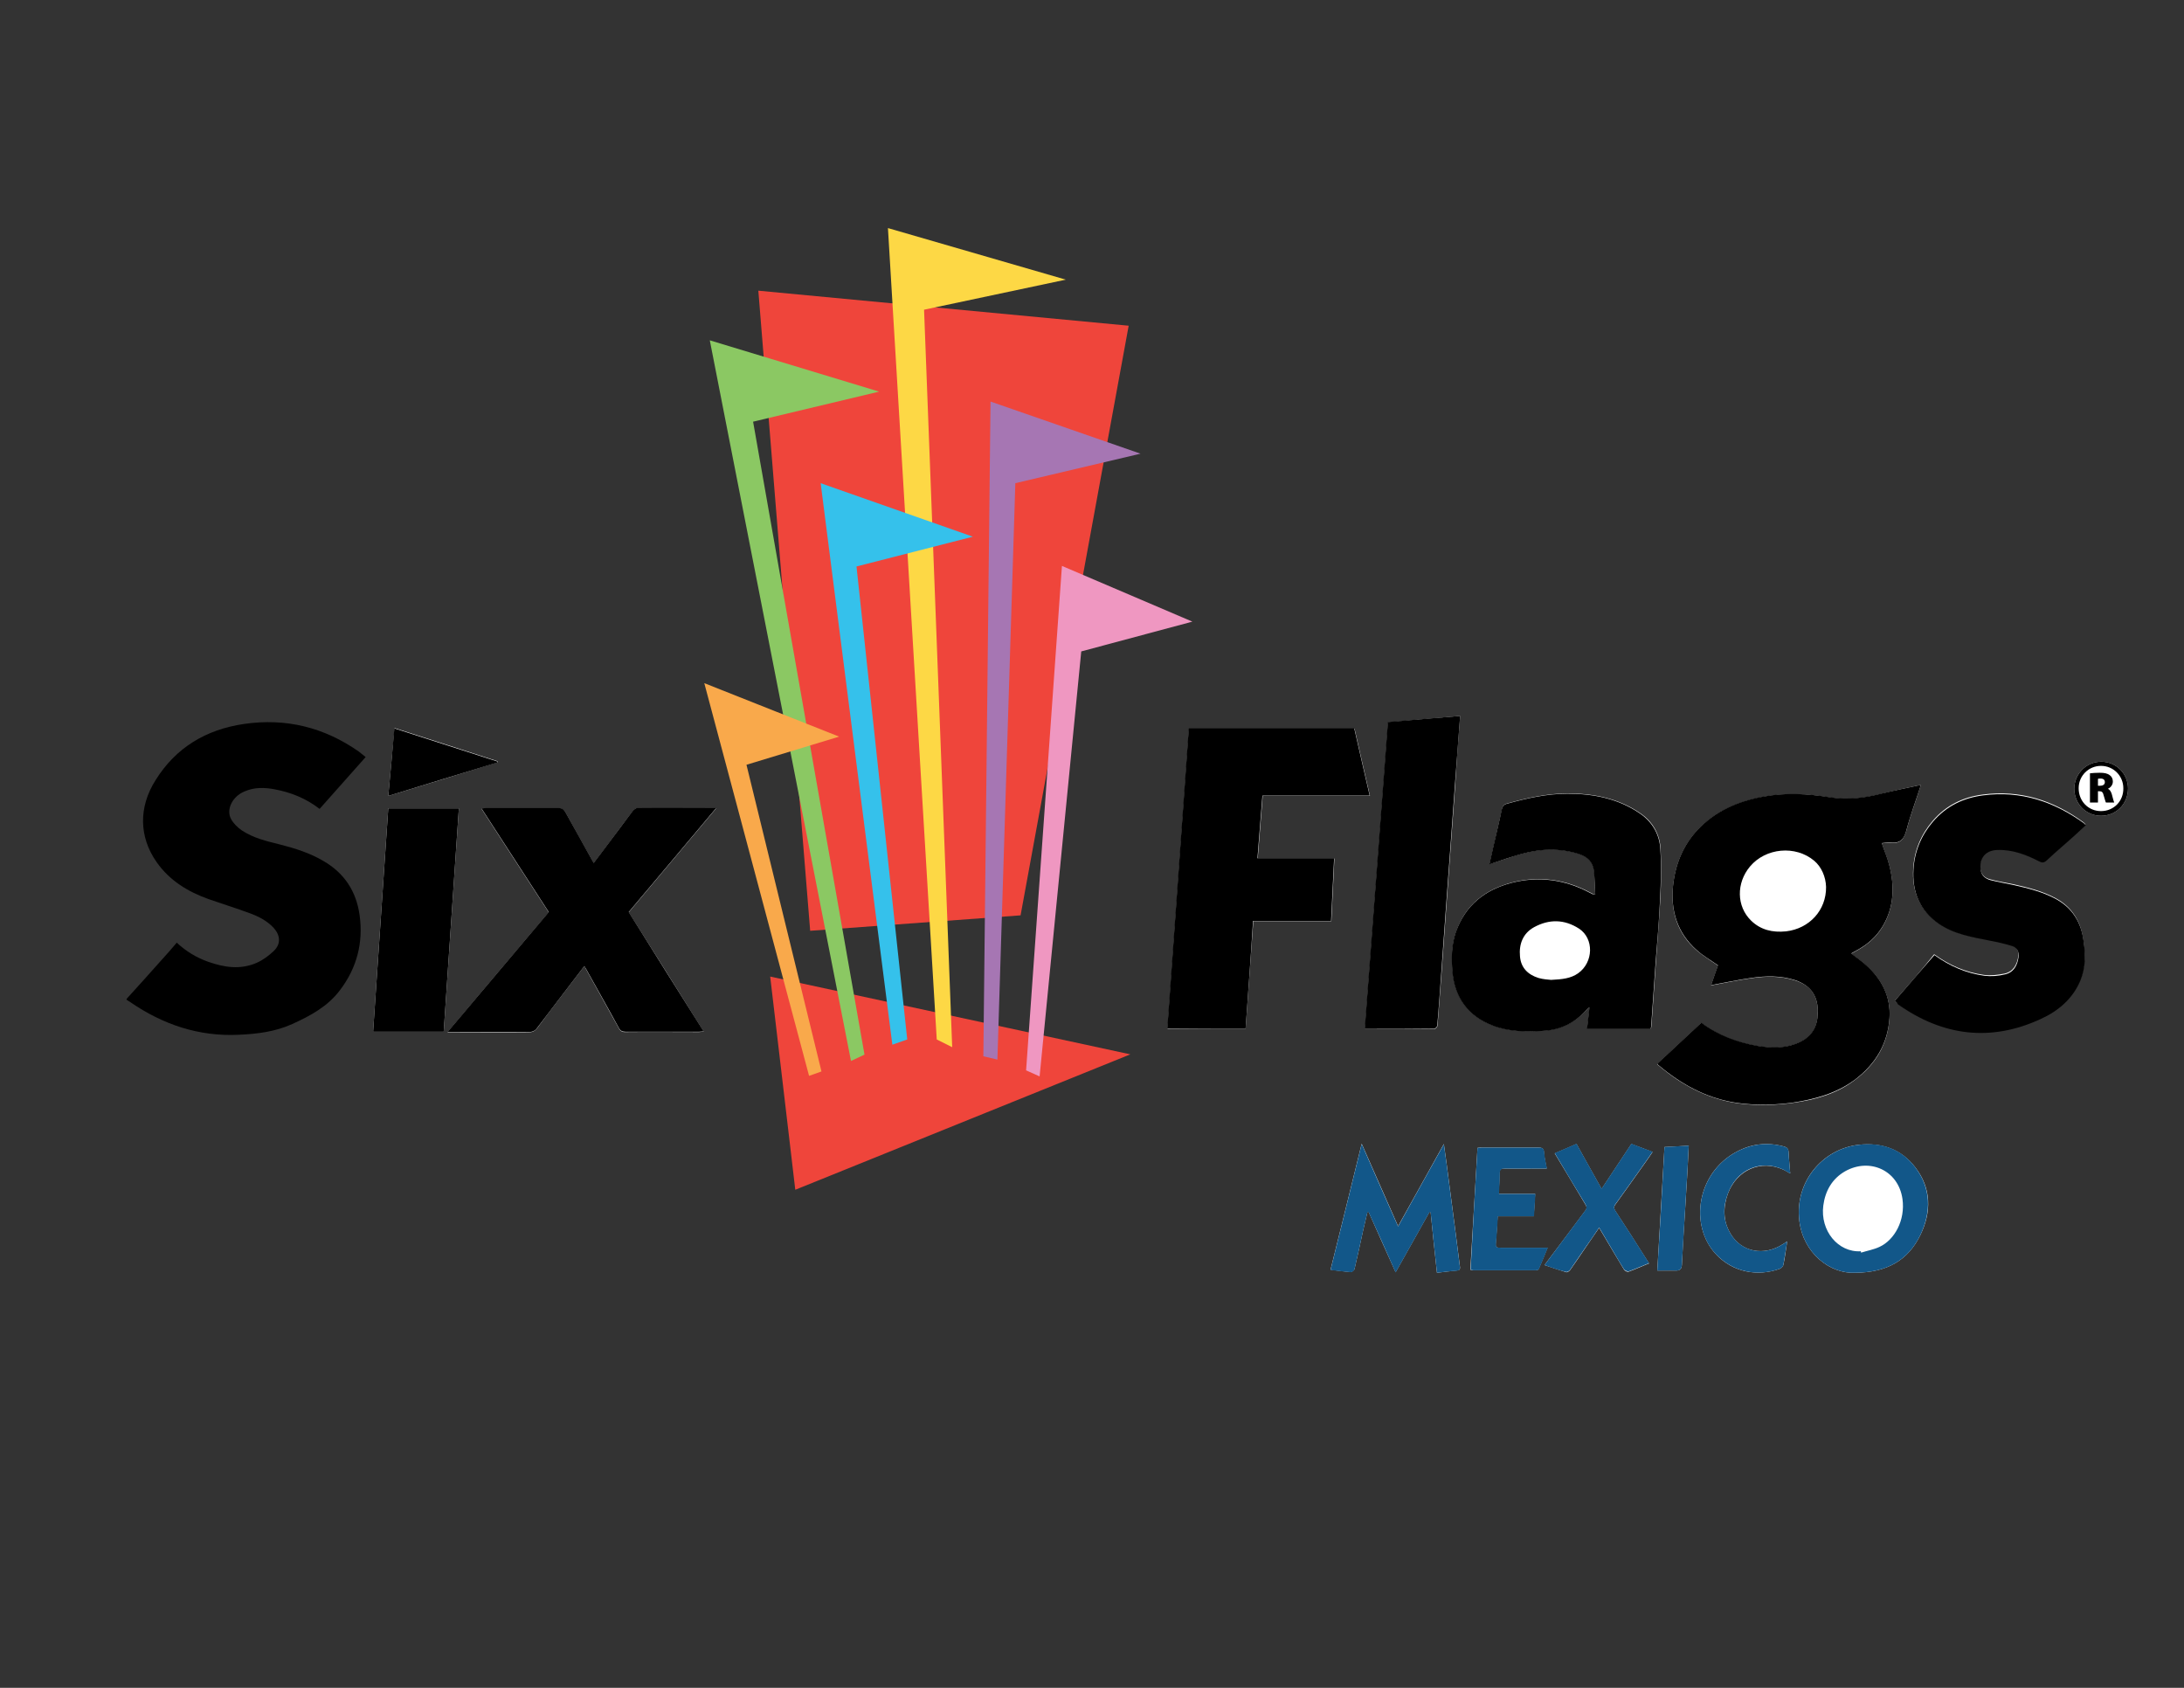 <?xml version="1.0" encoding="utf-8"?>
<!-- Generator: Adobe Illustrator 22.1.0, SVG Export Plug-In . SVG Version: 6.00 Build 0)  -->
<svg version="1.1" xmlns="http://www.w3.org/2000/svg" xmlns:xlink="http://www.w3.org/1999/xlink" x="0px" y="0px"
	 viewBox="0 0 792 612" style="enable-background:new 0 0 792 612;" xml:space="preserve">
<rect x="0" y="0" width="792" height="612" fill="#333333" stroke="none"/>
<style type="text/css">
	.st0{fill:#FFFFFF;}
	.st1{fill-rule:evenodd;clip-rule:evenodd;}
	.st2{fill-rule:evenodd;clip-rule:evenodd;fill:#125789;}
	.st3{fill-rule:evenodd;clip-rule:evenodd;fill:#EF453B;}
	.st4{fill-rule:evenodd;clip-rule:evenodd;fill:#8BC863;}
	.st5{fill-rule:evenodd;clip-rule:evenodd;fill:#F9A94B;}
	.st6{fill-rule:evenodd;clip-rule:evenodd;fill:#FDD845;}
	.st7{fill-rule:evenodd;clip-rule:evenodd;fill:#35C1EB;}
	.st8{fill-rule:evenodd;clip-rule:evenodd;fill:#A676B3;}
	.st9{fill-rule:evenodd;clip-rule:evenodd;fill:#EF97C1;}
</style>
<g id="Layer_1">
	<path class="st0" d="M696.6,284.6c-5,1.1-9.6,2-14.1,3.2c-6.2,1.6-12.3,2.4-18.7,1.4c-8.2-1.4-16.5-1.8-24.7-0.2
		c-9.1,1.8-17.2,5.2-23.6,12.1c-5.3,5.7-8,12.6-8.8,20.2c-0.9,9.1,1.5,17.1,8.6,23.3c2.3,2,5,3.6,7.7,5.5c-0.8,2.2-1.6,4.7-2.5,7.2
		c4.9-0.9,9.7-1.9,14.5-2.6c5.4-0.8,10.7-0.9,16,0.8c5.4,1.7,8.1,5.2,8.2,11c0.1,5.2-1.6,9.4-7.1,11.7c-4.8,2.1-9.9,1.9-14.9,1.1
		c-7.3-1.2-14.2-3.7-20.2-8.4c-5.4,5-10.7,10-16,14.9c0.2,0.3,0.2,0.4,0.3,0.4c1.1,0.9,2.3,1.9,3.5,2.8c8.2,6.2,17.3,10.3,27.6,11.3
		c5.9,0.6,11.8,0.4,17.7-0.4c8-1.1,15.8-3.2,22.4-8.2c7.6-5.6,12.1-13.1,12.7-22.5c0.5-7.6-2.7-13.9-8.3-19
		c-1.7-1.6-3.7-2.9-5.6-4.4c0.7-0.4,1.4-0.7,2-1.1c3.9-2.1,7.1-4.9,9.4-8.7c4.2-7.1,4.4-14.6,2.4-22.3c-0.7-2.6-1.8-5.2-2.7-7.9
		c1.1-0.1,2.2-0.3,3.3-0.2c3.6,0.4,4.8-1.5,5.7-4.7C692.8,295.5,694.8,290.3,696.6,284.6z M451.7,373c0.9-13,1.9-25.9,2.8-39
		c9.6,0,18.9,0,28.3,0c0.4-7.6,0.7-15,1.1-22.7c-9.4,0-18.5,0-27.8,0c0.6-7.7,1.2-15.1,1.8-22.7c13,0,25.9,0,38.9,0
		c-1.9-8.3-3.8-16.4-5.6-24.4c-20.1,0-40,0-60,0c-2.6,36.3-5.2,72.5-7.8,108.9C432.9,373,442.3,373,451.7,373z M578.5,324.3
		c-0.4-0.1-0.6-0.1-0.7-0.1c-0.4-0.2-0.8-0.4-1.2-0.6c-9-4.8-18.5-6.1-28.3-3.6c-9.6,2.5-16.8,8-20.2,17.7
		c-1.7,4.7-1.7,9.6-1.3,14.5c0.8,9.5,5.6,16.2,14.7,19.6c5.9,2.2,12,2.3,18.1,1.9c6.4-0.4,11.6-3,15.8-7.6c0.3-0.3,0.6-0.6,1.1-1
		c-0.3,2.8-0.6,5.3-0.9,7.9c7.8,0,15.4,0,23.1,0c0.1-0.5,0.2-0.9,0.2-1.4c0.5-7.6,1.1-15.3,1.6-22.9c0.5-7.6,1.2-15.3,1.6-22.9
		c0.3-6,0.4-12,0.1-18c-0.3-5.2-2.7-9.7-7.2-12.8c-7.9-5.5-17-7.3-26.4-7.3c-7.5,0-14.7,1.6-21.9,3.6c-1.2,0.3-1.8,0.9-2,2.1
		c-1,4.4-2,8.8-3,13.2c-0.5,2.2-1,4.5-1.5,6.7c4.1-1.3,7.9-2.7,11.8-3.8c6.9-1.9,13.8-2.1,20.8,0.1c3,1,4.9,3,5.3,6
		C578.3,318.5,578.3,321.3,578.5,324.3z M211.9,350.3c0.3,0.4,0.4,0.7,0.5,0.9c4,7.2,8,14.3,12,21.6c0.6,1.1,1.3,1.5,2.5,1.4
		c8.9-0.1,17.7,0,26.6,0c0.5,0,1-0.1,1.7-0.1c-9.1-14.6-18.1-28.9-27.2-43.3c10.5-12.5,21-25,31.7-37.7c-9.9,0-19.2,0-28.6,0
		c-0.6,0-1.3,0.5-1.7,1.1c-3,3.9-5.9,7.9-8.9,11.9c-1.7,2.3-3.4,4.5-5.2,6.9c-3.5-6.3-6.9-12.3-10.3-18.5c-0.6-1-1.2-1.4-2.4-1.4
		c-8.8,0.1-17.5,0-26.3,0c-0.5,0-1,0-1.7,0.1c8.2,12.7,16.3,25.1,24.4,37.6c-12.2,14.4-24.3,28.8-36.7,43.5c1,0,1.5,0,2.1,0
		c9.1,0,18.2,0,27.3,0c1.4,0,2.2-0.4,3.1-1.5C200.4,365.2,206.1,357.9,211.9,350.3z M687.1,362.9c0.5,0.4,0.8,0.7,1.1,1
		c16.3,11.4,33.5,13.6,51.7,5.3c6.3-2.9,11.5-7.2,14.4-13.9c2-4.7,1.9-9.5,1.2-14.4c-0.9-6.6-3.9-11.9-10-15.2
		c-4.8-2.6-10.1-3.9-15.4-5.1c-2.8-0.6-5.7-1-8.5-1.8c-1.7-0.4-3.1-1.6-3.4-3.5c-0.7-4.2,1.6-7.2,6-7.4c5.4-0.2,10.3,1.7,15.1,4.1
		c1.1,0.6,1.8,0.6,2.8-0.3c3.4-3.1,6.9-6.1,10.3-9.2c1.3-1.2,2.6-2.3,3.9-3.6c-0.3-0.3-0.5-0.5-0.7-0.7c-10.9-8-23-11.9-36.6-10.1
		c-7.1,0.9-13.3,3.9-18.1,9.5c-4.3,5-6.7,10.8-7.1,17.3c-0.5,8.1,2.2,14.9,9.1,19.7c5.6,4,12.2,5,18.7,6.2c2.7,0.5,5.3,1.1,7.9,1.9
		c1.7,0.6,2.7,2.1,2.4,4c-0.4,3-1.8,5.6-4.9,6.3c-2.4,0.5-5.1,0.8-7.5,0.5c-6.6-0.9-12.6-3.5-18.1-7.5
		C696.8,351.8,692,357.3,687.1,362.9z M529.5,259.6c-8.8,0.8-17.5,1.5-26.1,2.3c-2.8,37.2-5.6,74.1-8.4,111.3c8.6,0,16.9,0,25.2-0.1
		c0.4,0,1.1-0.8,1.1-1.2c0.5-6.6,1-13.1,1.5-19.7c0.5-7,1-13.9,1.5-20.9c0.6-8.6,1.3-17.2,1.9-25.8c0.5-6.9,1-13.8,1.5-20.7
		C528.2,276.4,528.8,268.1,529.5,259.6z M140.8,293.1c-1.8,27-3.7,54-5.5,81c8.6,0,17.1,0,25.6,0c1.8-27.1,3.7-54,5.5-81
		C157.7,293.1,149.3,293.1,140.8,293.1z M521.1,461.5c2.5-0.3,4.8-0.6,7-0.8c1.2-0.1,1.5-0.4,1.3-1.6c-0.5-3.9-1-7.9-1.5-11.8
		c-1.1-8.4-2.2-16.8-3.3-25.3c-0.3-2.2-0.6-4.5-1-7.2c-5.6,10.1-11,19.8-16.6,29.8c-4.5-10.2-8.8-19.9-13.2-29.9
		c-3.8,15.4-7.5,30.5-11.3,45.7c2.6,0.3,5,0.7,7.4,0.8c0.4,0,1.2-0.6,1.3-1.1c1.1-4.6,2.1-9.3,3.1-13.9c0.5-2.3,1.1-4.5,1.6-6.8
		c0.1,0,0.2,0,0.4,0c3.2,7.2,6.4,14.4,9.8,21.9c4.2-7.5,8.3-14.7,12.3-21.9c0.1,0,0.3,0,0.4,0.1
		C519.5,446.8,520.3,454.1,521.1,461.5z M672.7,461.5c11.7-0.1,19.3-4.6,23.7-13.7c4.1-8.4,4-17-1.9-24.6c-5.1-6.6-12.2-9-20.5-8.1
		c-13,1.5-23.2,13.3-21.5,27.5C653.9,454.5,663.7,461.9,672.7,461.5z M560.1,458.7c2.7,0.9,5.3,1.8,7.9,2.6c0.4,0.1,1.1-0.4,1.4-0.8
		c1.9-2.7,3.8-5.5,5.7-8.3c1.6-2.3,3.1-4.5,4.8-7c0.5,0.8,0.8,1.4,1.2,2c2.6,4.4,5.2,8.8,7.8,13.1c0.3,0.5,1.2,1,1.7,0.8
		c2.5-0.9,4.9-2,7.4-3c-0.3-0.5-0.5-0.8-0.7-1.1c-3.8-6-7.6-12-11.5-17.9c-0.6-0.9-0.6-1.6,0.1-2.5c3.4-4.7,6.8-9.5,10.2-14.3
		c1.1-1.5,2.1-3,3.2-4.6c-2.7-1-5.2-2-7.7-2.9c-3.6,5.4-7.1,10.7-10.8,16.3c-3.2-5.6-6.1-11-9.1-16.3c-2.7,1.2-5.3,2.3-7.9,3.4
		c3.8,6.2,7.4,12.4,11.1,18.5c0.6,0.9,0.6,1.6-0.1,2.4c-1.6,2.1-3.1,4.2-4.7,6.3C566.8,449.8,563.5,454.2,560.1,458.7z M535.8,416.2
		c-0.9,14.9-1.7,29.5-2.6,44.2c0.5,0.1,0.7,0.2,1,0.2c7.6,0,15.1,0,22.7,0c0.4,0,1-0.2,1.1-0.5c1.1-2.5,2.1-5,3.2-7.7
		c-5.9,0-11.5,0-17.2,0c-0.9,0-1.7,0.1-1.6-1.3c0.3-3.3,0.5-6.6,0.7-10.1c4.4,0,8.6,0,13.1,0c0.2-2.7,0.3-5.3,0.5-8.1
		c-4.4,0-8.7,0-13.2,0c0.1-2.6,0.3-5.1,0.3-7.5c0-1.3,0.4-1.8,1.8-1.7c4.4,0.1,8.9,0,13.3,0c0.6,0,1.2,0,2,0c-0.4-2.1-0.9-4-1-5.9
		c-0.1-1.5-0.8-1.7-2.1-1.7c-6.8,0-13.5,0-20.3,0C537,416.1,536.5,416.1,535.8,416.2z M648.1,450.1c-0.7,0.5-1.1,0.8-1.5,1
		c-6.9,4.5-15.1,2.9-19-3.7c-2.8-4.6-2.8-9.6-1-14.6c3.3-8.7,12-12.4,20.1-8.7c0.8,0.4,1.5,0.8,2.5,1.4c-0.2-2.8-0.5-5.4-0.6-7.9
		c-0.1-1.2-0.7-1.6-1.7-1.9c-6-1.6-11.7-1-17.1,1.9c-14.4,7.6-17.3,26.6-7.6,37.1c6.2,6.7,15.2,8.2,23.1,5.4
		c0.6-0.2,1.3-0.9,1.4-1.4C647.3,456,647.6,453.2,648.1,450.1z M140.8,288.6c13.4-4.1,26.5-8.1,39.6-12.2c0-0.1,0-0.2,0-0.4
		c-12.4-4-24.7-8-37.3-12C142.3,272.3,141.6,280.3,140.8,288.6z M603.6,415.9c-0.9,15.1-1.7,30-2.6,44.8c2.5,0,4.6,0,6.8,0
		c1.4,0,2-0.6,2.1-2c0.3-6.2,0.7-12.5,1.1-18.7c0.3-5,0.6-10,0.9-14.9c0.2-3.2,0.3-6.3,0.5-9.7C609.4,415.6,606.6,415.8,603.6,415.9
		z M762,276.2c-5.4,0-9.7,4.3-9.8,9.7c0,5.5,4.2,9.9,9.7,9.9c5.5,0,9.8-4.3,9.8-9.9C771.7,280.5,767.4,276.2,762,276.2z"/>
	<path class="st1" d="M45.9,362.2c4.2-4.6,8.4-9.3,12.5-13.9c1.9-2.1,3.8-4.2,5.7-6.5c3.3,3.1,7.1,5.4,11.3,6.9
		c5.9,2.1,11.8,3,17.7,0.4c2.3-1,4.4-2.6,6.2-4.3c2.6-2.5,2.4-5.6,0-8.3c-2.4-2.6-5.5-4.2-8.8-5.4c-4.9-1.8-10-3.4-14.9-5.1
		c-7.5-2.7-14.1-6.7-18.8-13.4c-6.4-9.1-6.6-19.9-0.4-29.7c7.4-11.9,18.4-18.4,32.1-20.4c15.2-2.2,29,1.2,41.6,10
		c0.8,0.6,1.6,1.3,2.5,2c-5.6,6.3-11.1,12.5-16.7,18.8c-4.9-3.8-10.4-6-16.3-7.1c-3.7-0.7-7.4-0.8-11,0.8c-4.3,1.8-6.7,6.5-4.8,10
		c0.9,1.6,2.4,3.1,3.9,4.1c4.2,2.8,9,3.9,13.8,5.1c5.5,1.4,10.9,3.1,15.8,6c7.6,4.4,11.9,11,13.1,19.6c1.4,10-1,19.2-7.1,27.2
		c-4.4,5.9-10.7,9.3-17.3,12.3c-6.2,2.8-12.7,3.6-19.4,3.9c-14.5,0.7-27.5-3.7-39.3-11.8c-0.5-0.3-0.9-0.6-1.4-0.9
		C45.9,362.5,45.9,362.3,45.9,362.2z"/>
	<path class="st1" d="M696.6,284.6c-1.8,5.6-3.8,10.9-5.2,16.2c-0.8,3.2-2.1,5.1-5.7,4.7c-1.1-0.1-2.1,0.1-3.3,0.2
		c0.9,2.7,2,5.2,2.7,7.9c2,7.7,1.8,15.3-2.4,22.3c-2.3,3.8-5.5,6.6-9.4,8.7c-0.6,0.3-1.3,0.7-2,1.1c1.9,1.5,3.9,2.8,5.6,4.4
		c5.6,5.1,8.8,11.4,8.3,19c-0.6,9.4-5.2,16.9-12.7,22.5c-6.7,4.9-14.4,7-22.4,8.2c-5.9,0.8-11.7,1-17.7,0.4
		c-10.4-1-19.4-5.1-27.6-11.3c-1.2-0.9-2.3-1.8-3.5-2.8c-0.1-0.1-0.1-0.2-0.3-0.4c5.3-5,10.7-9.9,16-14.9c6,4.6,12.9,7.1,20.2,8.4
		c5,0.8,10.1,1,14.9-1.1c5.4-2.3,7.2-6.5,7.1-11.7c-0.1-5.7-2.9-9.2-8.2-11c-5.3-1.7-10.6-1.6-16-0.8c-4.8,0.7-9.6,1.7-14.5,2.6
		c0.8-2.4,1.7-4.9,2.5-7.2c-2.7-1.9-5.4-3.4-7.7-5.5c-7-6.2-9.5-14.2-8.6-23.3c0.8-7.6,3.5-14.5,8.8-20.2
		c6.4-6.9,14.6-10.4,23.6-12.1c8.3-1.6,16.5-1.1,24.7,0.2c6.3,1,12.5,0.2,18.7-1.4C687,286.6,691.6,285.7,696.6,284.6z M662.2,321.6
		c-0.1-3.7-1.7-7.3-4.3-9.5c-6.8-5.7-17.6-4.7-23.3,2.1c-5,6-4.9,14.4,0.4,19.6c3.5,3.4,7.8,4.4,12.7,3.9
		C656.2,336.7,662.3,330,662.2,321.6z"/>
	<path class="st1" d="M451.7,373c-9.4,0-18.8,0-28.4,0c2.6-36.3,5.2-72.5,7.8-108.9c20,0,39.9,0,60,0c1.8,8,3.7,16.1,5.6,24.4
		c-13,0-25.9,0-38.9,0c-0.6,7.6-1.2,15.1-1.8,22.7c9.3,0,18.4,0,27.8,0c-0.4,7.7-0.7,15.1-1.1,22.7c-9.4,0-18.7,0-28.3,0
		C453.6,347.1,452.6,360,451.7,373z"/>
	<path class="st1" d="M578.5,324.3c-0.2-3-0.2-5.8-0.5-8.6c-0.4-3.1-2.3-5-5.3-6c-6.9-2.2-13.9-2-20.8-0.1
		c-3.9,1.1-7.8,2.4-11.8,3.8c0.5-2.2,1-4.5,1.5-6.7c1-4.4,2.1-8.8,3-13.2c0.3-1.2,0.8-1.8,2-2.1c7.2-2,14.4-3.6,21.9-3.6
		c9.5,0,18.5,1.8,26.4,7.3c4.4,3.1,6.9,7.5,7.2,12.8c0.4,6,0.2,12-0.1,18c-0.3,7.7-1,15.3-1.6,22.9c-0.5,7.6-1.1,15.3-1.6,22.9
		c0,0.4-0.1,0.9-0.2,1.4c-7.7,0-15.4,0-23.1,0c0.3-2.6,0.6-5.2,0.9-7.9c-0.5,0.4-0.8,0.7-1.1,1c-4.2,4.7-9.4,7.3-15.8,7.6
		c-6.2,0.4-12.3,0.3-18.1-1.9c-9-3.4-13.9-10.1-14.7-19.6c-0.4-4.8-0.4-9.7,1.3-14.5c3.5-9.7,10.6-15.2,20.2-17.7
		c9.8-2.5,19.3-1.2,28.3,3.6c0.4,0.2,0.8,0.4,1.2,0.6C577.9,324.2,578,324.2,578.5,324.3z M562.5,355.3c4-0.2,7.1-0.5,9.8-2.4
		c5.6-4,5.8-12.6,0.3-16.2c-5.3-3.4-10.8-3.5-16.3-0.5c-4,2.2-5.5,6.1-5.1,10.5c0.3,4.2,2.9,6.7,6.7,7.9
		C559.6,355.1,561.4,355.2,562.5,355.3z"/>
	<path class="st1" d="M211.9,350.3c-5.8,7.6-11.5,15-17.1,22.4c-0.8,1.1-1.7,1.5-3.1,1.5c-9.1-0.1-18.2,0-27.3,0c-0.5,0-1.1,0-2.1,0
		c12.4-14.7,24.5-29,36.7-43.5c-8.1-12.5-16.2-25-24.4-37.6c0.7,0,1.2-0.1,1.7-0.1c8.8,0,17.5,0,26.3,0c1.2,0,1.8,0.4,2.4,1.4
		c3.4,6.1,6.8,12.2,10.3,18.5c1.8-2.4,3.5-4.6,5.2-6.9c3-4,5.9-7.9,8.9-11.9c0.4-0.5,1.1-1.1,1.7-1.1c9.4-0.1,18.7,0,28.6,0
		c-10.7,12.8-21.2,25.2-31.7,37.7c9,14.4,18,28.8,27.2,43.3c-0.7,0-1.2,0.1-1.7,0.1c-8.9,0-17.7,0-26.6,0c-1.2,0-1.9-0.3-2.5-1.4
		c-3.9-7.2-8-14.4-12-21.6C212.3,350.9,212.1,350.7,211.9,350.3z"/>
	<path class="st1" d="M687.1,362.9c4.9-5.7,9.6-11.1,14.4-16.6c5.5,4,11.5,6.6,18.1,7.5c2.5,0.3,5.1,0.1,7.5-0.5
		c3.1-0.7,4.5-3.2,4.9-6.3c0.3-1.9-0.7-3.5-2.4-4c-2.6-0.8-5.2-1.4-7.9-1.9c-6.5-1.3-13.1-2.3-18.7-6.2c-6.9-4.8-9.6-11.6-9.1-19.7
		c0.4-6.5,2.8-12.3,7.1-17.3c4.8-5.6,11-8.6,18.1-9.5c13.6-1.8,25.7,2.2,36.6,10.1c0.2,0.2,0.4,0.4,0.7,0.7
		c-1.3,1.2-2.6,2.4-3.9,3.6c-3.4,3.1-6.9,6-10.3,9.2c-1,0.9-1.7,0.9-2.8,0.3c-4.7-2.4-9.6-4.3-15.1-4.1c-4.4,0.1-6.7,3.2-6,7.4
		c0.3,1.9,1.7,3,3.4,3.5c2.8,0.7,5.6,1.2,8.5,1.8c5.3,1.2,10.6,2.5,15.4,5.1c6,3.3,9.1,8.5,10,15.2c0.7,4.9,0.8,9.7-1.2,14.4
		c-2.8,6.6-8,11-14.4,13.9c-18.2,8.4-35.5,6.1-51.7-5.3C687.9,363.6,687.6,363.3,687.1,362.9z"/>
	<path class="st1" d="M529.5,259.6c-0.6,8.6-1.3,16.8-1.9,25.1c-0.5,6.9-1,13.8-1.5,20.7c-0.6,8.6-1.3,17.2-1.9,25.8
		c-0.5,7-1,13.9-1.5,20.9c-0.5,6.6-0.9,13.1-1.5,19.7c0,0.5-0.7,1.2-1.1,1.2c-8.3,0.1-16.6,0.1-25.2,0.1
		c2.8-37.1,5.6-74.1,8.4-111.3C512,261.1,520.6,260.3,529.5,259.6z"/>
	<path class="st1" d="M140.8,293.1c8.5,0,16.9,0,25.6,0c-1.8,27-3.7,53.9-5.5,81c-8.5,0-17,0-25.6,0
		C137.1,347.1,139,320.1,140.8,293.1z"/>
	<path class="st2" d="M521.1,461.5c-0.8-7.5-1.6-14.7-2.3-21.9c-0.1,0-0.3,0-0.4-0.1c-4,7.2-8.1,14.4-12.3,21.9
		c-3.3-7.5-6.5-14.7-9.8-21.9c-0.1,0-0.2,0-0.4,0c-0.5,2.3-1.1,4.5-1.6,6.8c-1,4.6-2,9.3-3.1,13.9c-0.1,0.5-0.9,1.1-1.3,1.1
		c-2.4-0.2-4.8-0.5-7.4-0.8c3.8-15.2,7.5-30.3,11.3-45.7c4.4,10,8.7,19.8,13.2,29.9c5.6-10,10.9-19.7,16.6-29.8
		c0.4,2.7,0.7,4.9,1,7.2c1.1,8.4,2.2,16.8,3.3,25.3c0.5,3.9,1,7.9,1.5,11.8c0.2,1.1-0.2,1.5-1.3,1.6
		C525.9,460.9,523.7,461.2,521.1,461.5z"/>
	<path class="st2" d="M672.7,461.5c-9,0.4-18.8-7-20.2-18.9c-1.7-14.1,8.5-26,21.5-27.5c8.3-1,15.4,1.4,20.5,8.1
		c5.8,7.6,5.9,16.2,1.9,24.6C692,456.9,684.4,461.4,672.7,461.5z M674.8,453.7c0,0.2,0.1,0.3,0.1,0.5c2.2-0.7,4.6-1.1,6.7-2.1
		c5.4-2.5,9.4-9.6,8.3-17.4c-1.5-10.4-11.9-15-20.8-10c-4.7,2.7-7.2,7.1-7.9,12.4C660,446.3,666.6,454.2,674.8,453.7z"/>
	<path class="st2" d="M560.1,458.7c3.4-4.6,6.7-9,10-13.4c1.6-2.1,3.1-4.2,4.7-6.3c0.7-0.9,0.6-1.5,0.1-2.4
		c-3.7-6.1-7.4-12.2-11.1-18.5c2.6-1.1,5.2-2.2,7.9-3.4c3,5.4,6,10.7,9.1,16.3c3.7-5.6,7.2-10.9,10.8-16.3c2.5,1,5,1.9,7.7,2.9
		c-1.1,1.6-2.1,3.1-3.2,4.6c-3.4,4.8-6.7,9.5-10.2,14.3c-0.7,0.9-0.7,1.6-0.1,2.5c3.9,5.9,7.7,11.9,11.5,17.9
		c0.2,0.3,0.4,0.7,0.7,1.1c-2.5,1-4.9,2.1-7.4,3c-0.4,0.1-1.4-0.4-1.7-0.8c-2.7-4.3-5.2-8.8-7.8-13.1c-0.3-0.6-0.7-1.1-1.2-2
		c-1.7,2.5-3.2,4.8-4.8,7c-1.9,2.8-3.8,5.5-5.7,8.3c-0.3,0.4-1.1,0.9-1.4,0.8C565.4,460.6,562.8,459.7,560.1,458.7z"/>
	<path class="st2" d="M535.8,416.2c0.7,0,1.2-0.1,1.8-0.1c6.8,0,13.5,0,20.3,0c1.3,0,2,0.2,2.1,1.7c0.1,1.9,0.6,3.8,1,5.9
		c-0.8,0-1.4,0-2,0c-4.4,0-8.9,0.1-13.3,0c-1.4,0-1.8,0.5-1.8,1.7c0,2.4-0.2,4.8-0.3,7.5c4.5,0,8.8,0,13.2,0
		c-0.2,2.8-0.3,5.4-0.5,8.1c-4.4,0-8.7,0-13.1,0c-0.2,3.5-0.4,6.8-0.7,10.1c-0.1,1.4,0.7,1.3,1.6,1.3c5.6,0,11.2,0,17.2,0
		c-1.1,2.7-2.1,5.2-3.2,7.7c-0.1,0.3-0.7,0.5-1.1,0.5c-7.6,0-15.1,0-22.7,0c-0.2,0-0.4-0.1-1-0.2C534.1,445.7,534.9,431,535.8,416.2
		z"/>
	<path class="st2" d="M648.1,450.1c-0.5,3.1-0.9,5.9-1.4,8.6c-0.1,0.6-0.8,1.2-1.4,1.4c-7.9,2.8-16.8,1.3-23.1-5.4
		c-9.7-10.4-6.8-29.5,7.6-37.1c5.5-2.9,11.2-3.5,17.1-1.9c1,0.3,1.7,0.7,1.7,1.9c0.1,2.5,0.4,5.1,0.6,7.9c-1-0.5-1.8-1-2.5-1.4
		c-8.2-3.8-16.9-0.1-20.1,8.7c-1.9,5-1.8,9.9,1,14.6c4,6.6,12.1,8.2,19,3.7C647,450.9,647.4,450.6,648.1,450.1z"/>
	<path class="st1" d="M140.8,288.6c0.8-8.3,1.5-16.3,2.2-24.5c12.5,4,24.9,8,37.3,12c0,0.1,0,0.2,0,0.4
		C167.3,280.4,154.2,284.5,140.8,288.6z"/>
	<path class="st2" d="M603.6,415.9c3-0.2,5.8-0.3,8.8-0.5c-0.2,3.4-0.3,6.5-0.5,9.7c-0.3,5-0.6,10-0.9,14.9
		c-0.4,6.2-0.7,12.5-1.1,18.7c-0.1,1.4-0.6,2-2.1,2c-2.1-0.1-4.3,0-6.8,0C601.9,446,602.8,431,603.6,415.9z"/>
	<path class="st1" d="M762,276.2c-5.4,0-9.7,4.3-9.8,9.7c0,5.5,4.2,9.9,9.7,9.9c5.5,0,9.8-4.3,9.8-9.9
		C771.7,280.5,767.4,276.2,762,276.2z M761.9,294.1c-4.6,0-8.1-3.6-8.1-8.3c0-4.5,3.6-8.1,8.1-8.1c4.5,0,8.1,3.6,8.1,8.1
		C770.1,290.5,766.5,294.1,761.9,294.1z"/>
	<g>
		<path d="M757.9,280.4c0.8-0.1,2.1-0.2,3.5-0.2c1.7,0,2.8,0.2,3.7,0.9c0.7,0.5,1.1,1.3,1.1,2.3c0,1.3-1,2.3-1.8,2.6v0
			c0.7,0.3,1.1,1,1.4,1.9c0.3,1.1,0.7,2.7,0.9,3.1h-3c-0.2-0.3-0.4-1.2-0.8-2.5c-0.3-1.3-0.7-1.6-1.6-1.6h-0.5v4.1h-2.9V280.4z
			 M760.8,284.9h0.8c1.1,0,1.7-0.5,1.7-1.3c0-0.8-0.5-1.3-1.5-1.3c-0.5,0-0.8,0-1,0.1V284.9z"/>
	</g>
</g>
<g id="Layer_2">
	<polygon class="st3" points="279.3,354.1 288.4,431.4 409.9,382.3 	"/>
	<polygon class="st3" points="293.8,337.5 370.1,331.9 409.3,118.1 275,105.4 	"/>
	<polygon class="st4" points="308.6,384.7 313.5,382.4 273.1,152.9 318.8,142 257.4,123.4 	"/>
	<polygon class="st5" points="304.3,267.1 255.4,247.7 293.4,390.1 297.9,388.5 270.7,277.3 	"/>
	<polygon class="st6" points="339.7,376.9 345.3,379.7 335.1,112.3 386.5,101.4 322,82.7 	"/>
	<polygon class="st7" points="323.6,378.8 329,376.9 310.6,205.4 352.8,194.6 297.6,175.2 	"/>
	<polygon class="st8" points="356.6,383 361.7,384.2 368.2,175.2 413.6,164.5 359.2,145.6 	"/>
	<polygon class="st9" points="372.1,388.1 377,390.3 392.1,236.2 432.4,225.4 385.1,205.2 	"/>
</g>
</svg>
